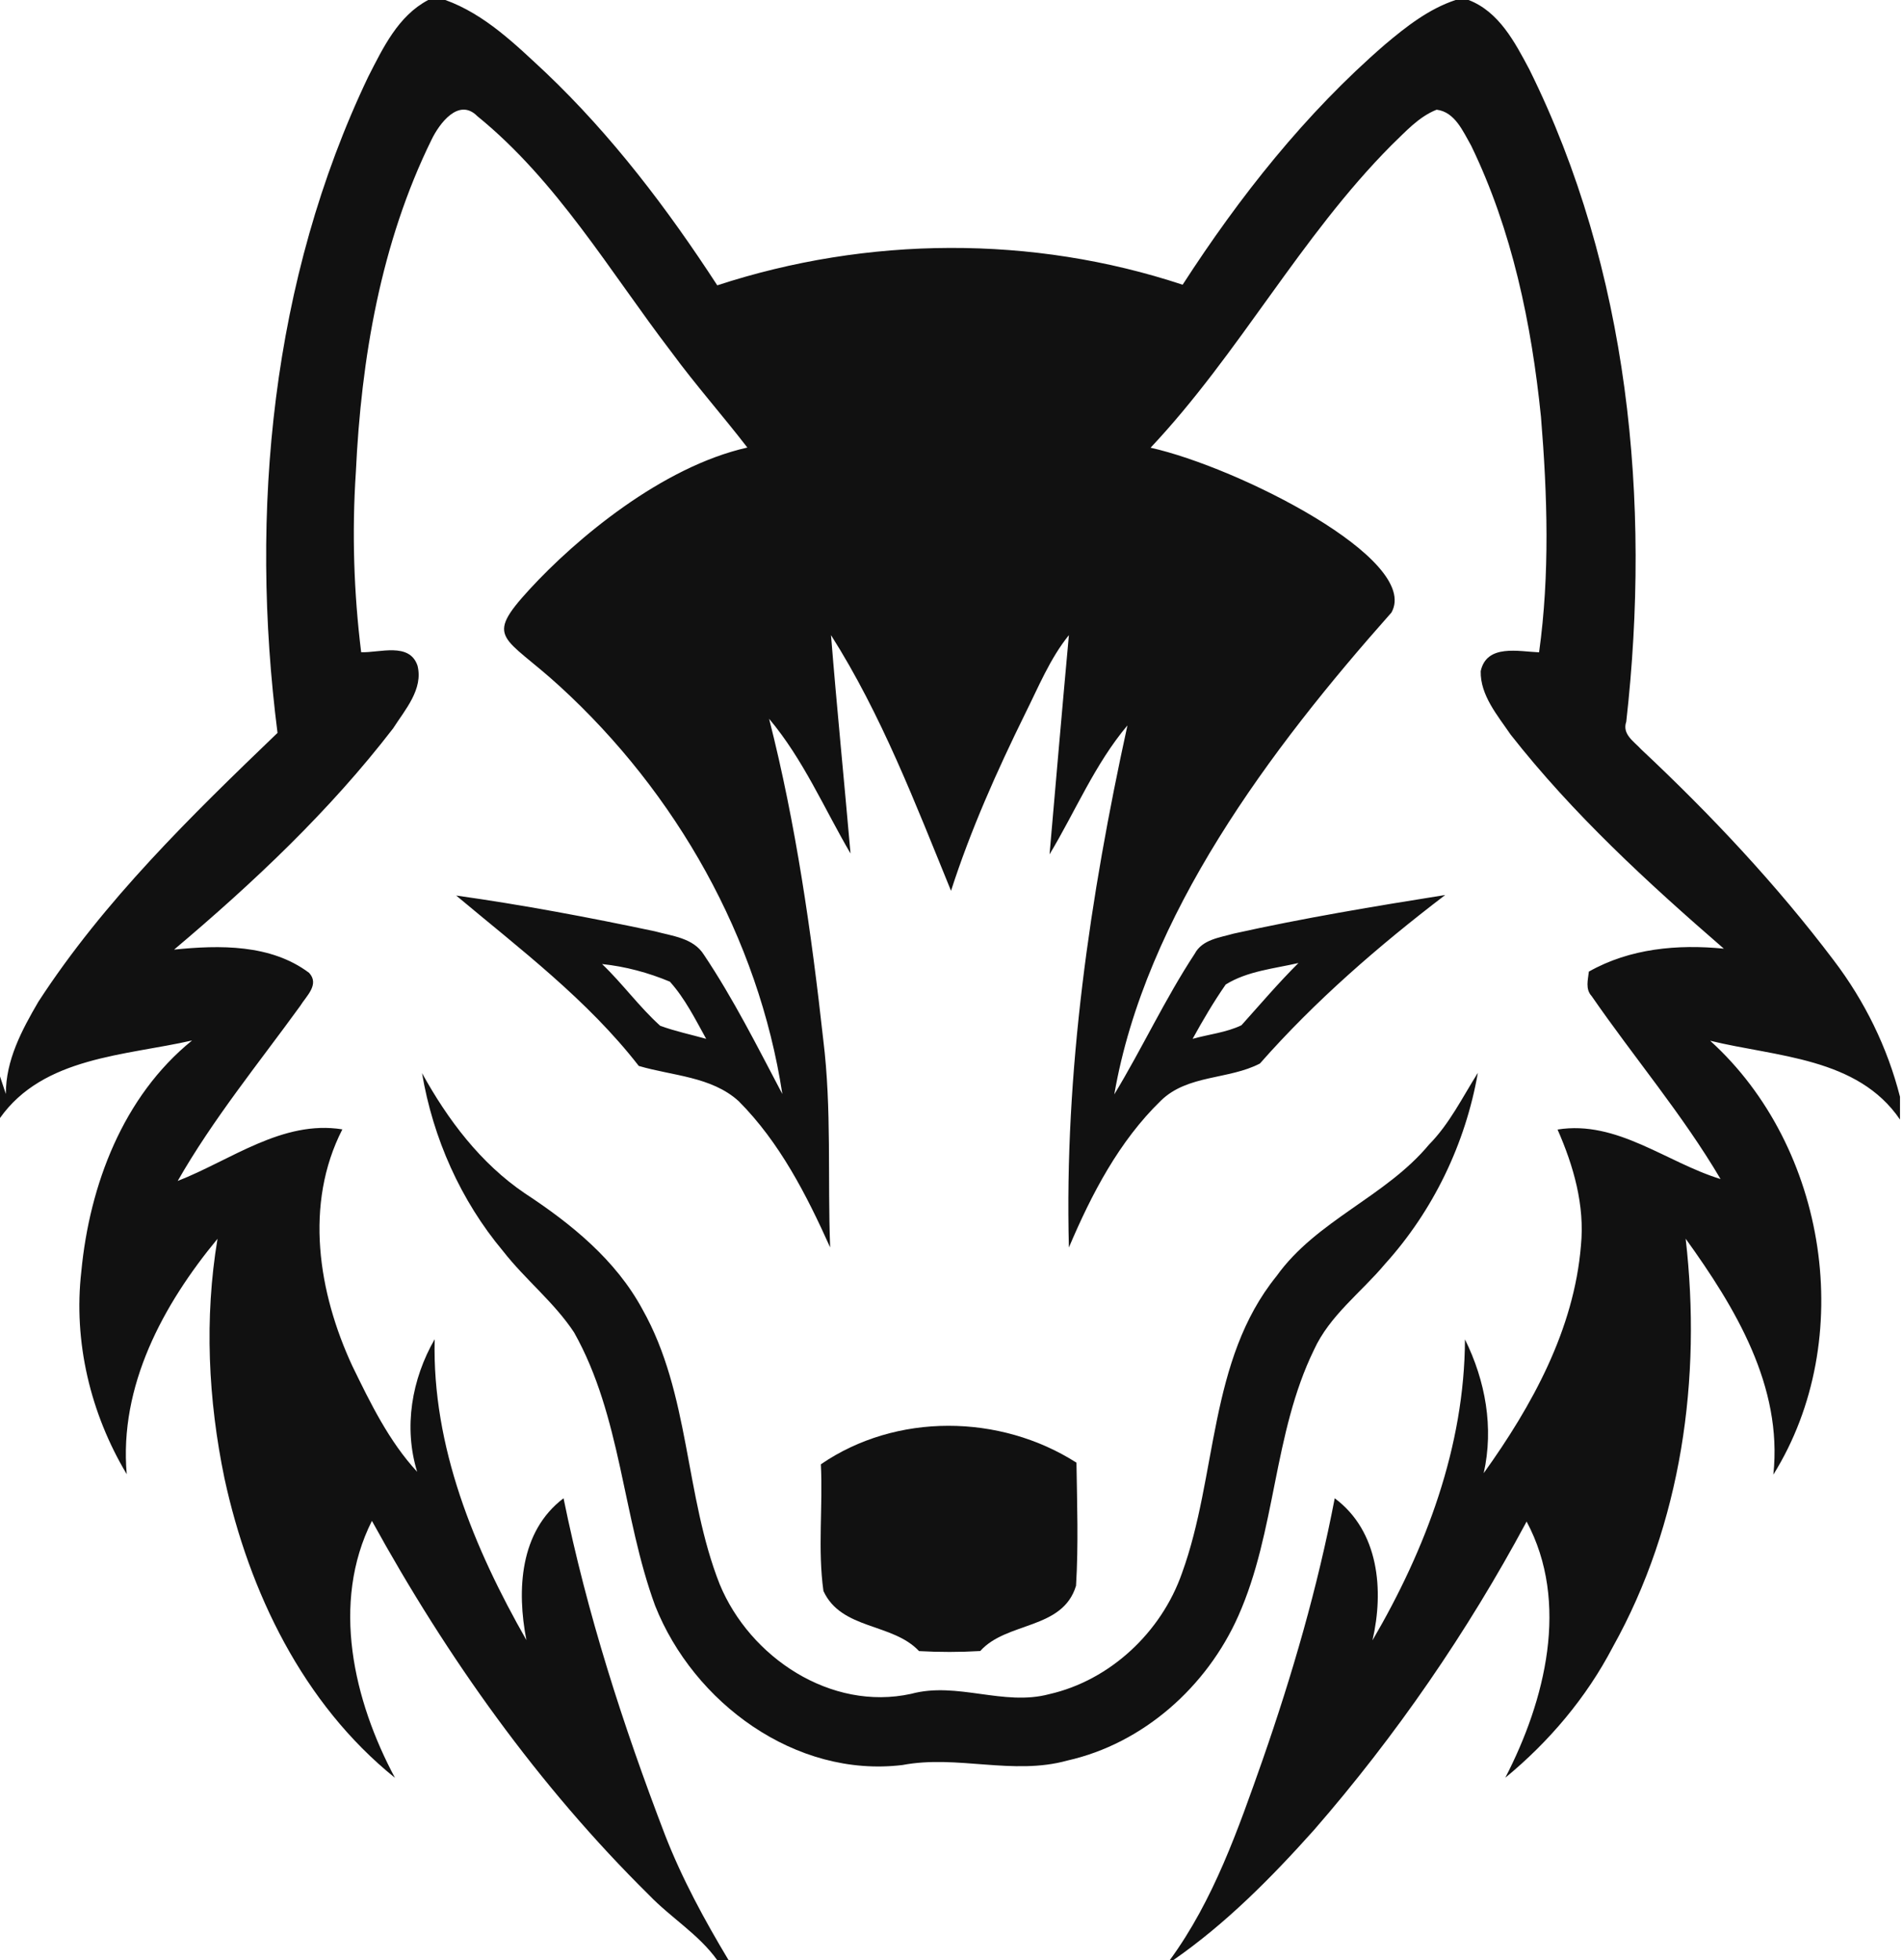 <svg width="233" height="240" viewBox="0 0 233 240" fill="none" xmlns="http://www.w3.org/2000/svg">
<g clip-path="url(#clip0_23873_6538)">
<path d="M52.432 0H54.526C59.368 1.747 63.116 5.442 66.811 8.884C74.926 16.6 81.726 25.568 87.821 34.937C106.221 28.916 126.4 28.768 144.8 34.863C151.768 24.084 159.821 13.895 169.547 5.474C172.168 3.263 174.926 1.095 178.221 0H179.811C183.537 1.432 185.474 5.168 187.242 8.484C199.432 33.074 202.168 61.368 199.116 88.368C198.579 89.916 200.084 90.8 200.937 91.747C209.453 99.737 217.484 108.274 224.526 117.6C228.305 122.568 231.095 128.242 232.632 134.295V137.084C227.453 129.463 217.474 129.411 209.389 127.432C223.758 140.442 227.421 164.021 217.126 180.558C218.284 169.726 212.453 160.095 206.39 151.674C208.358 168.747 205.905 186.568 197.453 201.695C194.232 207.863 189.674 213.253 184.305 217.674C189.19 208.211 192.221 196.232 186.916 186.305C179.674 199.811 170.937 212.516 160.874 224.084C155.663 229.905 150.116 235.526 143.663 240H143.232C148.59 232.674 151.6 223.979 154.59 215.495C158.232 205.032 161.337 194.347 163.421 183.453C168.842 187.484 169.463 194.737 168.042 200.853C174.589 189.663 179.316 177.105 179.368 164C181.874 169.074 182.916 174.789 181.663 180.379C187.579 172.126 192.726 162.8 193.568 152.505C194.053 147.589 192.663 142.758 190.705 138.305C197.99 137.137 204.032 142.337 210.663 144.368C206.021 136.484 200.063 129.474 194.874 121.958C194.084 121.105 194.432 119.968 194.537 118.968C199.558 116.126 205.411 115.6 211.063 116.158C201.747 108.084 192.59 99.674 184.958 89.947C183.368 87.611 181.232 85.137 181.295 82.179C182.021 78.821 185.958 79.779 188.442 79.874C189.768 70.326 189.463 60.632 188.674 51.042C187.516 39.642 185.147 28.2 180.126 17.832C179.137 16.105 178.137 13.695 175.895 13.432C173.674 14.316 172.063 16.158 170.368 17.779C159.189 29.021 151.737 43.284 140.874 54.821C151.558 57.2 174 68.5 170.368 75C155.5 91.747 140.211 112.147 136.432 134C139.853 128.347 142.642 122.316 146.274 116.789C147.2 115.032 149.326 114.811 151.042 114.316C159.611 112.411 168.274 110.968 176.947 109.589C168.811 115.8 161.032 122.537 154.263 130.221C150.453 132.211 145.421 131.568 142.147 134.758C137.011 139.737 133.642 146.221 130.874 152.747C130.305 131.211 133.453 109.811 138.042 88.821C134.053 93.558 131.674 99.337 128.505 104.611C129.284 95.663 130.053 86.716 130.874 77.768C128.537 80.663 127.147 84.137 125.495 87.432C122.042 94.453 118.842 101.621 116.442 109.074C112.084 98.41 107.937 87.516 101.747 77.768C102.463 86.684 103.358 95.59 104.137 104.505C100.895 98.968 98.347 92.968 94.168 88.01C97.453 100.905 99.337 114.116 100.8 127.326C101.842 135.758 101.316 144.263 101.642 152.737C98.747 146.305 95.463 139.863 90.432 134.821C87.095 131.8 82.326 131.737 78.21 130.516C71.926 122.421 63.653 116.189 55.853 109.653C64.01 110.8 72.116 112.326 80.179 114.032C82.295 114.611 84.895 114.842 86.179 116.895C89.811 122.316 92.747 128.189 95.79 133.958C92.863 114.832 82.779 97.063 68.547 84.042C61.691 77.768 59.184 78.316 64.842 72.158C70.5 66 81.021 57.158 91.505 54.8C88.463 50.853 85.147 47.116 82.189 43.084C74.642 33.211 68.21 22.158 58.442 14.221C56.158 11.916 53.779 15.147 52.832 17.116C46.632 29.737 44.221 43.895 43.568 57.842C43.084 65.179 43.316 72.558 44.221 79.863C46.505 79.937 50.126 78.611 51.116 81.495C51.853 84.389 49.59 86.905 48.137 89.179C40.368 99.284 31.032 108.074 21.316 116.274C26.884 115.705 33.158 115.6 37.842 119.116C39.168 120.547 37.474 121.989 36.758 123.168C31.642 130.221 26.095 137.011 21.758 144.6C28.263 142.063 34.59 137.105 41.916 138.284C37.232 147.442 38.968 158.263 43.137 167.253C45.347 171.789 47.621 176.474 51.074 180.211C49.4 174.747 50.41 168.874 53.221 163.979C52.895 177.126 58.053 189.6 64.453 200.821C63.263 194.726 63.621 187.516 69 183.453C71.863 197.547 76.284 211.263 81.421 224.674C83.505 230.032 86.253 235.084 89.2 240H87.811C85.547 236.842 82.147 234.821 79.484 232.053C65.895 218.642 54.716 202.916 45.537 186.221C40.495 196.263 43.295 208.221 48.358 217.684C37.095 208.611 30.505 194.926 27.484 181.021C25.484 171.389 25.011 161.4 26.632 151.684C19.968 159.737 14.568 169.705 15.516 180.505C11.074 173.084 8.968 164.284 9.958 155.674C10.968 145.105 15.063 134.242 23.516 127.4C15.358 129.263 5.316 129.389 0 136.895V131.8L0.716 133.947C0.705 129.811 2.674 126.126 4.695 122.663C12.726 110.295 23.4 99.905 33.979 89.737C30.526 62.653 33.232 34.232 45.084 9.4C46.895 5.863 48.747 1.937 52.432 0ZM73.716 118.042C76.221 120.432 78.263 123.284 80.832 125.6C82.663 126.274 84.59 126.674 86.463 127.2C85.126 124.789 83.874 122.263 82.021 120.2C79.379 119.095 76.568 118.337 73.716 118.042ZM150.074 120.547C148.59 122.684 147.274 124.926 146.021 127.2C148 126.642 150.137 126.432 152 125.537C154.295 122.979 156.537 120.347 158.979 117.916C155.979 118.611 152.737 118.895 150.074 120.547Z" fill="#111111"/>
<path d="M51.674 131.4C54.821 137.095 58.821 142.432 64.274 146.126C69.937 149.842 75.4 154.274 78.663 160.326C84.495 170.674 83.821 183.095 88.116 193.979C91.811 202.937 101.737 209.558 111.558 207.4C117.2 205.874 122.853 208.937 128.453 207.442C135.937 205.747 142.2 199.832 144.716 192.632C149.074 180.674 147.937 166.579 156.295 156.253C161.19 149.411 169.632 146.558 174.958 140.158C177.474 137.611 179.053 134.368 180.947 131.358C179.432 140.032 175.474 148.253 169.568 154.779C166.653 158.263 162.8 161.063 160.874 165.295C155.874 175.547 156.242 187.484 151.611 197.874C147.779 206.505 139.99 213.484 130.684 215.568C124.032 217.421 117.211 214.842 110.495 216.116C97.389 217.705 84.916 208.484 80.21 196.6C76.2 185.674 76.074 173.453 70.295 163.158C67.863 159.463 64.316 156.684 61.6 153.2C56.41 147.011 53.011 139.358 51.674 131.4Z" fill="#111111"/>
<path d="M100.505 179.295C109.716 172.968 122.442 173.116 131.8 179.095C131.874 184.116 132.053 189.158 131.747 194.168C130.116 199.579 123.242 198.537 120.021 202.158C117.526 202.305 115.021 202.305 112.526 202.168C109.284 198.695 103.032 199.589 100.821 194.811C100.105 189.695 100.768 184.453 100.505 179.295Z" fill="#111111"/>
</g>
<defs>
<clipPath id="clip0_23873_6538">
<rect width="232.632" height="240" fill="white"/>
</clipPath>
</defs>
</svg>
